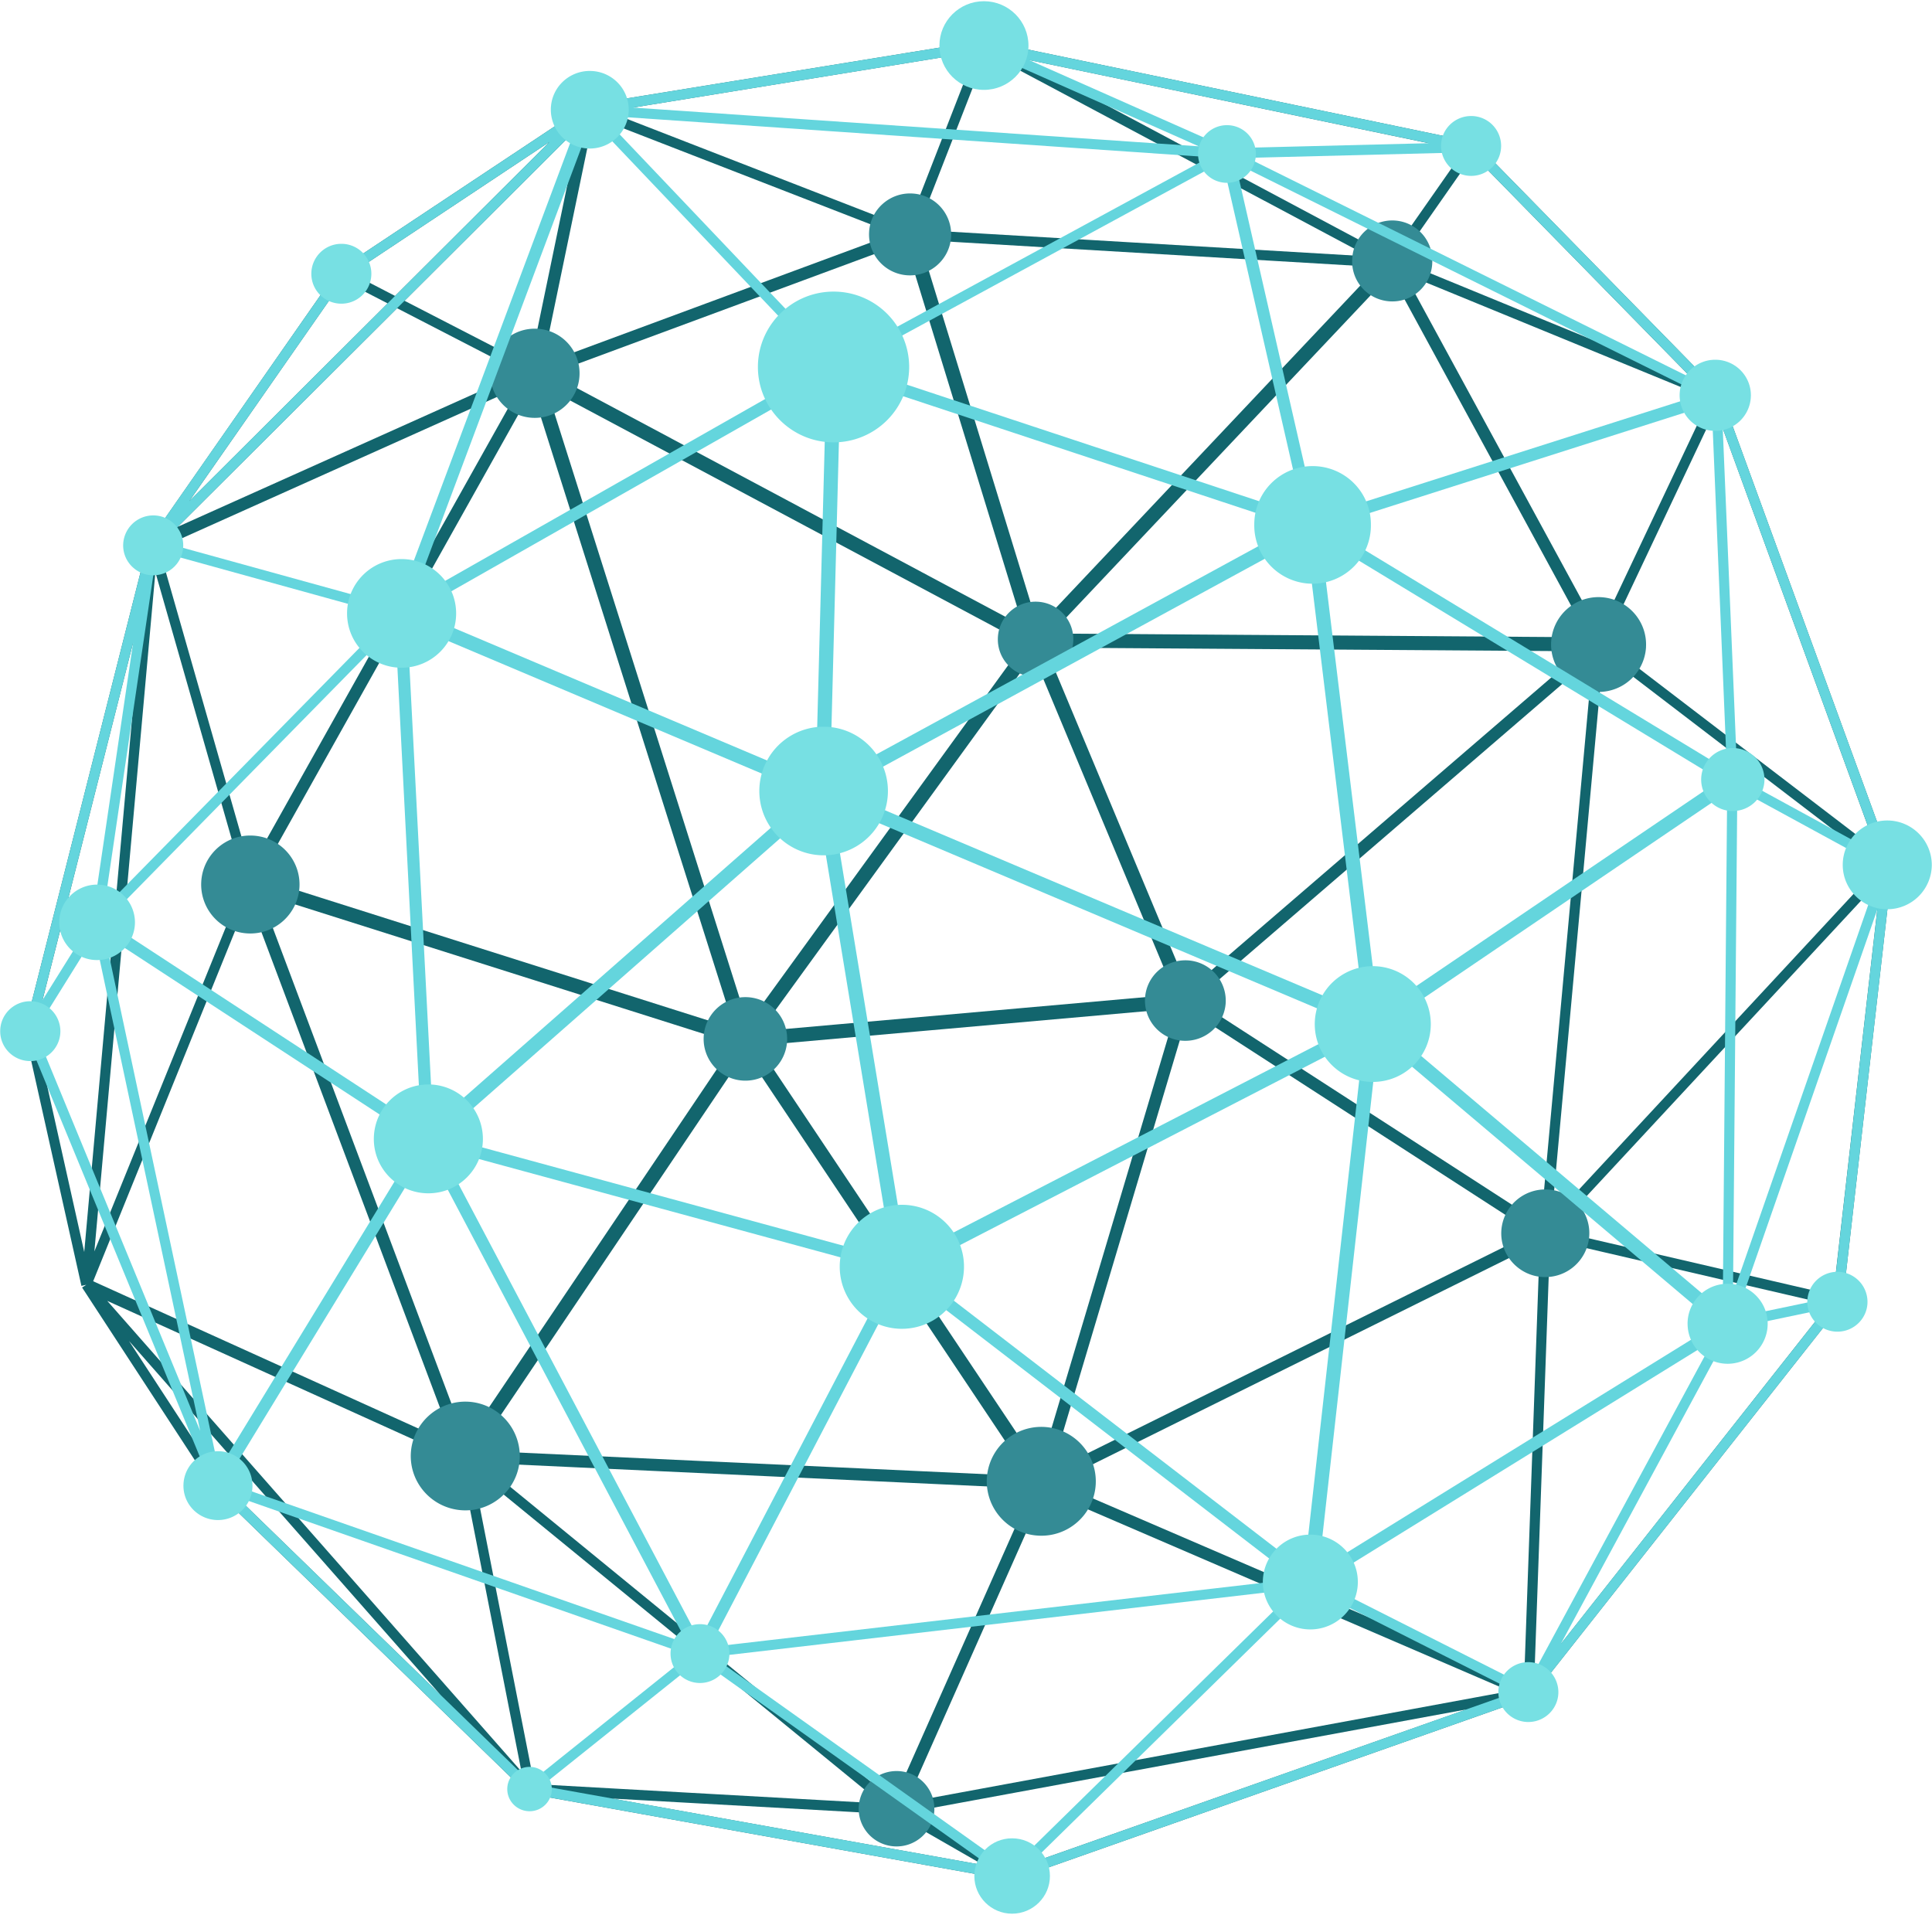 <svg xmlns="http://www.w3.org/2000/svg" width="100" zoomAndPan="magnify" viewBox="0 0 75 75" height="100" preserveAspectRatio="xMidYMid meet" xmlns:v="https://vecta.io/nano"><defs><clipPath id="A"><path d="M37.801 71.309h3v2.98h-3zm0 0" clip-rule="nonzero"/></clipPath><clipPath id="B"><path d="M36 .047h4V4h-4zm0 0" clip-rule="nonzero"/></clipPath></defs><path fill="#12656d" d="M5.512 23.586L3.27 48.602l-1.918-8.598zm.52-1.371L9.473 34.25 3.664 48.578zm14.164-7.211L9.723 33.699 6.176 21.293zm-4.781-3.039l4.836 2.496-13.348 5.988zm-2.094-1.078l1.727.891-7.699 7.676zm8.012-5.379l-5.996 5.98-1.691-.875zm-.762 8.676l-4.867-2.508 6.789-6.77zm2.48-9.648L34.727 9.07l-13.664 5.059zm14.832-2.523l-2.66 6.832-11.613-4.512zm.41.031l14.844 7.91-17.523-1.035zm18.535 3.801l-2.871 4.105-14.469-7.715zm.355.172l8.641 8.82-11.504-4.723zm4.898 18.52l-7.57-13.918 11.852 4.863zm10.773 8.473L62.32 24.953l4.285-9.066zM60.23 47.324l2.008-21.941 10.742 8.215zm10.938 2.949l-10.812-2.508 12.652-13.621zM59.563 65.121l.609-16.996 10.82 2.512zm-.402.258l-18.168-7.828 18.781-9.305zm-23.977 4.594l5.371-12.102 18.051 7.777zm4.094 2.609l-3.91-2.246 21.563-3.977zM23.766 69.82l10.984.613 3.434 1.973zm-5.43-12.797l15.883 12.988-13.48-.754zM4.164 50.5l13.711 6.207 2.367 12.063zm4.398 7l-3.555-5.445 12.102 13.75zm9.055-1.422l-14-6.34 6.031-14.887zm10.895-16.141l-18.469-5.852L20.66 15.133zm11.254-14.98L29.031 39.754l-7.82-24.699zm-.051-.648l-18.348-9.793 13.777-5.098zm.582.023l-4.609-15.02 17.797 1.055zm.508.262l13.184-13.957 7.668 14.102zm5.344 14.621l13.359 8.637-18.695 9.262zm-5.562-14.074l20.816.141L46.137 38.43zm5.027 13.465l-16.105 1.426 10.602-14.609zM29.418 40.59l16.258-1.441-5.312 17.82zm10.66 17.195l-5.379 12.113-16.027-13.109zm-21.996-1.816l-7.996-21.293L28.5 40.508zm10.852-15.121L39.93 57.305l-21.418-.992zm31.051 7.031zm-.164-.383L46.402 38.82l15.426-13.285zM3.16 49.918l.191-.043-.164.105.066.105v.004h.004l4.988 7.641.164-.105-.137.141 12.164 11.82.137-.141-.031.191 18.68 3.355.035-.195.066.184 20.086-7.082-.066-.184.156.117 11.992-15.195-.152-.121.195.023 1.93-16.945-.195-.02.184-.07-6.641-18.191-.184.066.141-.137-9.469-9.668-.141.137.039-.191L38.23 1.574l-.039.191-.031-.191-15.32 2.488.031.191-.109-.164-9.613 6.383.109.16-.164-.109-7.25 10.402-.012.004.004.008-.07.094.164.113-.191-.047L.961 39.957l.188.047-.191.043 2.203 9.871"/><path d="M20.672 16.219c.957.051 1.777-.684 1.824-1.641a1.73 1.73 0 0 0-1.645-1.816c-.957-.051-1.777.684-1.824 1.637a1.73 1.73 0 0 0 1.645 1.82m9.883 24.195a1.621 1.621 0 1 0-3.238-.168 1.621 1.621 0 1 0 3.238.168M15.949 56.41c-.062 1.164.836 2.156 2.004 2.219s2.164-.836 2.223-1.996a2.12 2.12 0 0 0-2-2.219 2.12 2.12 0 0 0-2.227 1.996M36.922 9.184a1.59 1.59 0 0 0-1.508-1.672c-.879-.047-1.633.629-1.676 1.504a1.59 1.59 0 0 0 1.508 1.672c.879.043 1.629-.629 1.676-1.504M11.625 34.438c.055-1.051-.754-1.945-1.809-2s-1.949.75-2.004 1.801a1.9 1.9 0 0 0 1.805 1.996 1.91 1.91 0 0 0 2.008-1.797m21.711 35.699c-.043.809.582 1.496 1.391 1.539s1.5-.578 1.543-1.383-.578-1.496-1.387-1.539a1.47 1.47 0 0 0-1.547 1.383m24.945-22.352c-.051.938.676 1.742 1.617 1.789a1.71 1.71 0 0 0 1.797-1.609c.051-.941-.676-1.742-1.617-1.789a1.71 1.71 0 0 0-1.797 1.609M40.313 59.613c1.164.063 2.16-.832 2.223-1.996a2.11 2.11 0 1 0-4.227-.219 2.11 2.11 0 0 0 2.004 2.215M55.598 10.23a1.555 1.555 0 1 0-3.105-.16c-.047.855.613 1.582 1.473 1.629a1.55 1.55 0 0 0 1.633-1.469m8.299 14.883c.051-1.012-.73-1.875-1.746-1.93a1.84 1.84 0 0 0-1.937 1.738 1.844 1.844 0 1 0 3.684.191m-23.774 1.161a1.46 1.46 0 0 0 1.539-1.379c.043-.805-.578-1.492-1.387-1.535s-1.496.578-1.539 1.383.578 1.492 1.387 1.531m7.457 12.653a1.57 1.57 0 0 0-1.484-1.645c-.867-.043-1.605.617-1.648 1.48a1.56 1.56 0 0 0 1.484 1.641 1.57 1.57 0 0 0 1.648-1.477" fill="#348b95"/><path fill="#64d5dd" d="M6.09 21.391l9.09 2.512-11.137 11.34zM22.305 5.094l-6.91 18.461-9.09-2.508zm-8.906 5.684l7.934-5.27L7.348 19.453zm9.574-6.129l9.055 9.52L16 23.277zm23.973 1.453L32.406 14l-9.047-9.516zm-8.781-4.133l8.371 3.711-21.957-1.504zm17.301 3.59l-7.797.195-7.719-3.422zm10.215 9.129L48.426 6.129l8.652-.219zm-14.582 5.391L47.957 6.332l18.102 8.98zm15.938 9.805l-15.547-9.434 14.957-4.766zm5.871 3.27l-5.465-2.984-.566-13.535zm-5.633 17.063l.168-19.598 5.59 3.047zm3.887.137l-3.797.793 5.512-15.84zM60.59 63.816l6.586-12.199.016-.012-.008-.008.012-.016 3.656-.766zm-1.328 1.637l-7.961-4.023 15.207-9.402zM40.023 72.32l10.871-10.656 7.953 4.016zm-.785.223L27.68 64.316l22.633-2.633zm-18.203-3.215l6.125-4.902 11.273 8.023zM9.184 58.102l17.57 6.145-6.164 4.938zm7.406-13.418l10.102 19.125-17.949-6.273zm-.246-.926L4.098 35.75l11.246-11.453zm15.082-12.945L16.813 43.66l-1.004-19.449zm.242-.492l-15.543-6.574 15.957-9.07zm2.973 18.555l-17.508-4.766 14.609-12.848zm-1.734-34.703l14.555-7.906 3.145 13.762zm17.379 6.246l-18.062 9.844.41-15.684zm2.668 18.902l-20.391-8.625 18.141-9.879zm.551-.043l-2.242-18.418 15.516 9.418zm.234.504l13.309-9.027-.172 20.133zm-.238.516l13.129 11.102-15.441 9.547zm-18.055 8.977l17.508-9.039-2.32 20.719zm-3.16-18.098l20.352 8.605-17.453 9.008zm-5.133 32.496L17.066 44.578l17.566 4.777zm7.902-14.105l15.246 11.727-22.754 2.645zM4.063 36.289l12.223 7.988-7.797 12.77zm-2.691 3.734l2.301-3.695L7.77 55.547zm3.797-15.082L3.574 35.742l-1.926 3.086zM.961 39.957l.188.047-.18.074L8.23 57.699l.18-.074-.137.141 12.164 11.82.137-.141-.031.191 18.68 3.355.035-.195.066.184 20.086-7.082-.066-.184.156.117 11.992-15.195-.152-.121.195.023 1.93-16.945-.195-.02.184-.07-6.641-18.191-.184.066.141-.137-9.469-9.668-.141.137.039-.191L38.23 1.574l-.039.191-.031-.191-15.32 2.488.031.191-.109-.164-9.613 6.383.109.16-.164-.109-7.328 10.508.164.113-.191-.047L.961 39.957"/><path d="M32.598 49.172a2.412 2.412 0 1 0 4.824 0c0-1.328-1.078-2.402-2.41-2.402s-2.414 1.074-2.414 2.402M20.559 68.59c-.477 0-.867.387-.867.863s.391.859.867.859.863-.387.863-.859-.387-.863-.863-.863m7.757-4.399a1.14 1.14 0 0 0-1.141-1.141c-.633 0-1.145.512-1.145 1.141a1.14 1.14 0 1 0 2.286 0" fill="#77e0e3"/><g clip-path="url(#A)"><path fill="#77e0e3" d="M37.824 72.828c0 .805.656 1.461 1.465 1.461s1.469-.656 1.469-1.461-.656-1.465-1.469-1.465-1.465.656-1.465 1.465"/></g><g clip-path="url(#B)"><path fill="#77e0e3" d="M38.195.047c-.953 0-1.727.77-1.727 1.723s.773 1.719 1.727 1.719 1.73-.77 1.73-1.719-.773-1.723-1.73-1.723"/></g><g fill="#77e0e3"><path d="M13.254 9.465c-.645 0-1.168.52-1.168 1.164s.523 1.16 1.168 1.16a1.162 1.162 0 1 0 0-2.324m9.641-3.699a1.51 1.51 0 0 0 1.512-1.508c0-.832-.676-1.504-1.512-1.504s-1.512.672-1.512 1.504a1.51 1.51 0 0 0 1.512 1.508m-8.383 38.449c0 1.164.949 2.109 2.117 2.109s2.117-.945 2.117-2.109a2.11 2.11 0 1 0-4.234 0M1.176 38.867c-.645 0-1.168.52-1.168 1.164s.523 1.16 1.168 1.16 1.168-.52 1.168-1.16a1.17 1.17 0 0 0-1.168-1.164"/><path d="M2.301 35.805c0 .809.656 1.465 1.469 1.465a1.47 1.47 0 0 0 1.469-1.465A1.47 1.47 0 0 0 3.77 34.34c-.812 0-1.469.656-1.469 1.465m3.648-13.473a1.16 1.16 0 0 0 1.164-1.16c0-.641-.52-1.164-1.164-1.164a1.17 1.17 0 0 0-1.168 1.164c0 .641.523 1.16 1.168 1.16m9.641-.629c-1.172 0-2.117.945-2.117 2.109s.945 2.109 2.117 2.109 2.117-.945 2.117-2.109-.949-2.109-2.117-2.109M9.801 57.676a1.34 1.34 0 0 0-2.68 0c0 .738.602 1.332 1.34 1.332s1.34-.594 1.34-1.332m57.465-28.637c-.676 0-1.227.547-1.227 1.223s.551 1.223 1.227 1.223a1.23 1.23 0 0 0 1.23-1.223c0-.676-.551-1.223-1.23-1.223m-1.754 22.348a1.554 1.554 0 1 0 3.109 0c0-.855-.695-1.551-1.555-1.551s-1.555.695-1.555 1.551m1.075-37.422c-.762 0-1.383.617-1.383 1.379a1.383 1.383 0 1 0 2.766 0c0-.762-.621-1.379-1.383-1.379m-7.258 52.883c.645 0 1.168-.52 1.168-1.16a1.17 1.17 0 0 0-1.168-1.164 1.16 1.16 0 1 0 0 2.324m15.664-33.274a1.73 1.73 0 0 0-1.73-1.723c-.953 0-1.727.773-1.727 1.723s.773 1.723 1.727 1.723a1.73 1.73 0 0 0 1.73-1.723M70.16 50.535c0 .641.523 1.16 1.168 1.16s1.168-.52 1.168-1.16a1.17 1.17 0 0 0-1.168-1.164 1.17 1.17 0 0 0-1.168 1.164M57.109 4.504c-.645 0-1.168.52-1.168 1.16a1.17 1.17 0 0 0 1.168 1.164c.645 0 1.164-.523 1.164-1.164a1.16 1.16 0 0 0-1.164-1.16m-22.64 26.203a2.49 2.49 0 1 0-4.992 0 2.496 2.496 0 1 0 4.992 0m21.074 9.051a2.25 2.25 0 0 0-4.504 0c0 1.238 1.008 2.242 2.254 2.242s2.25-1.004 2.25-2.242"/><path d="M32.359 11.32c-1.621 0-2.937 1.313-2.937 2.926s1.316 2.926 2.938 2.926a2.93 2.93 0 0 0 2.934-2.926 2.93 2.93 0 0 0-2.934-2.926m15.269-6.461a1.12 1.12 0 0 0-1.121 1.117 1.12 1.12 0 0 0 1.121 1.121c.621 0 1.125-.5 1.125-1.121a1.12 1.12 0 0 0-1.125-1.117m1.394 56.551a1.844 1.844 0 1 0 3.688 0c0-1.012-.828-1.836-1.844-1.836a1.84 1.84 0 0 0-1.844 1.836m1.93-43.316a2.26 2.26 0 0 0-2.262 2.254 2.264 2.264 0 1 0 4.527 0 2.26 2.26 0 0 0-2.266-2.254"/></g></svg>